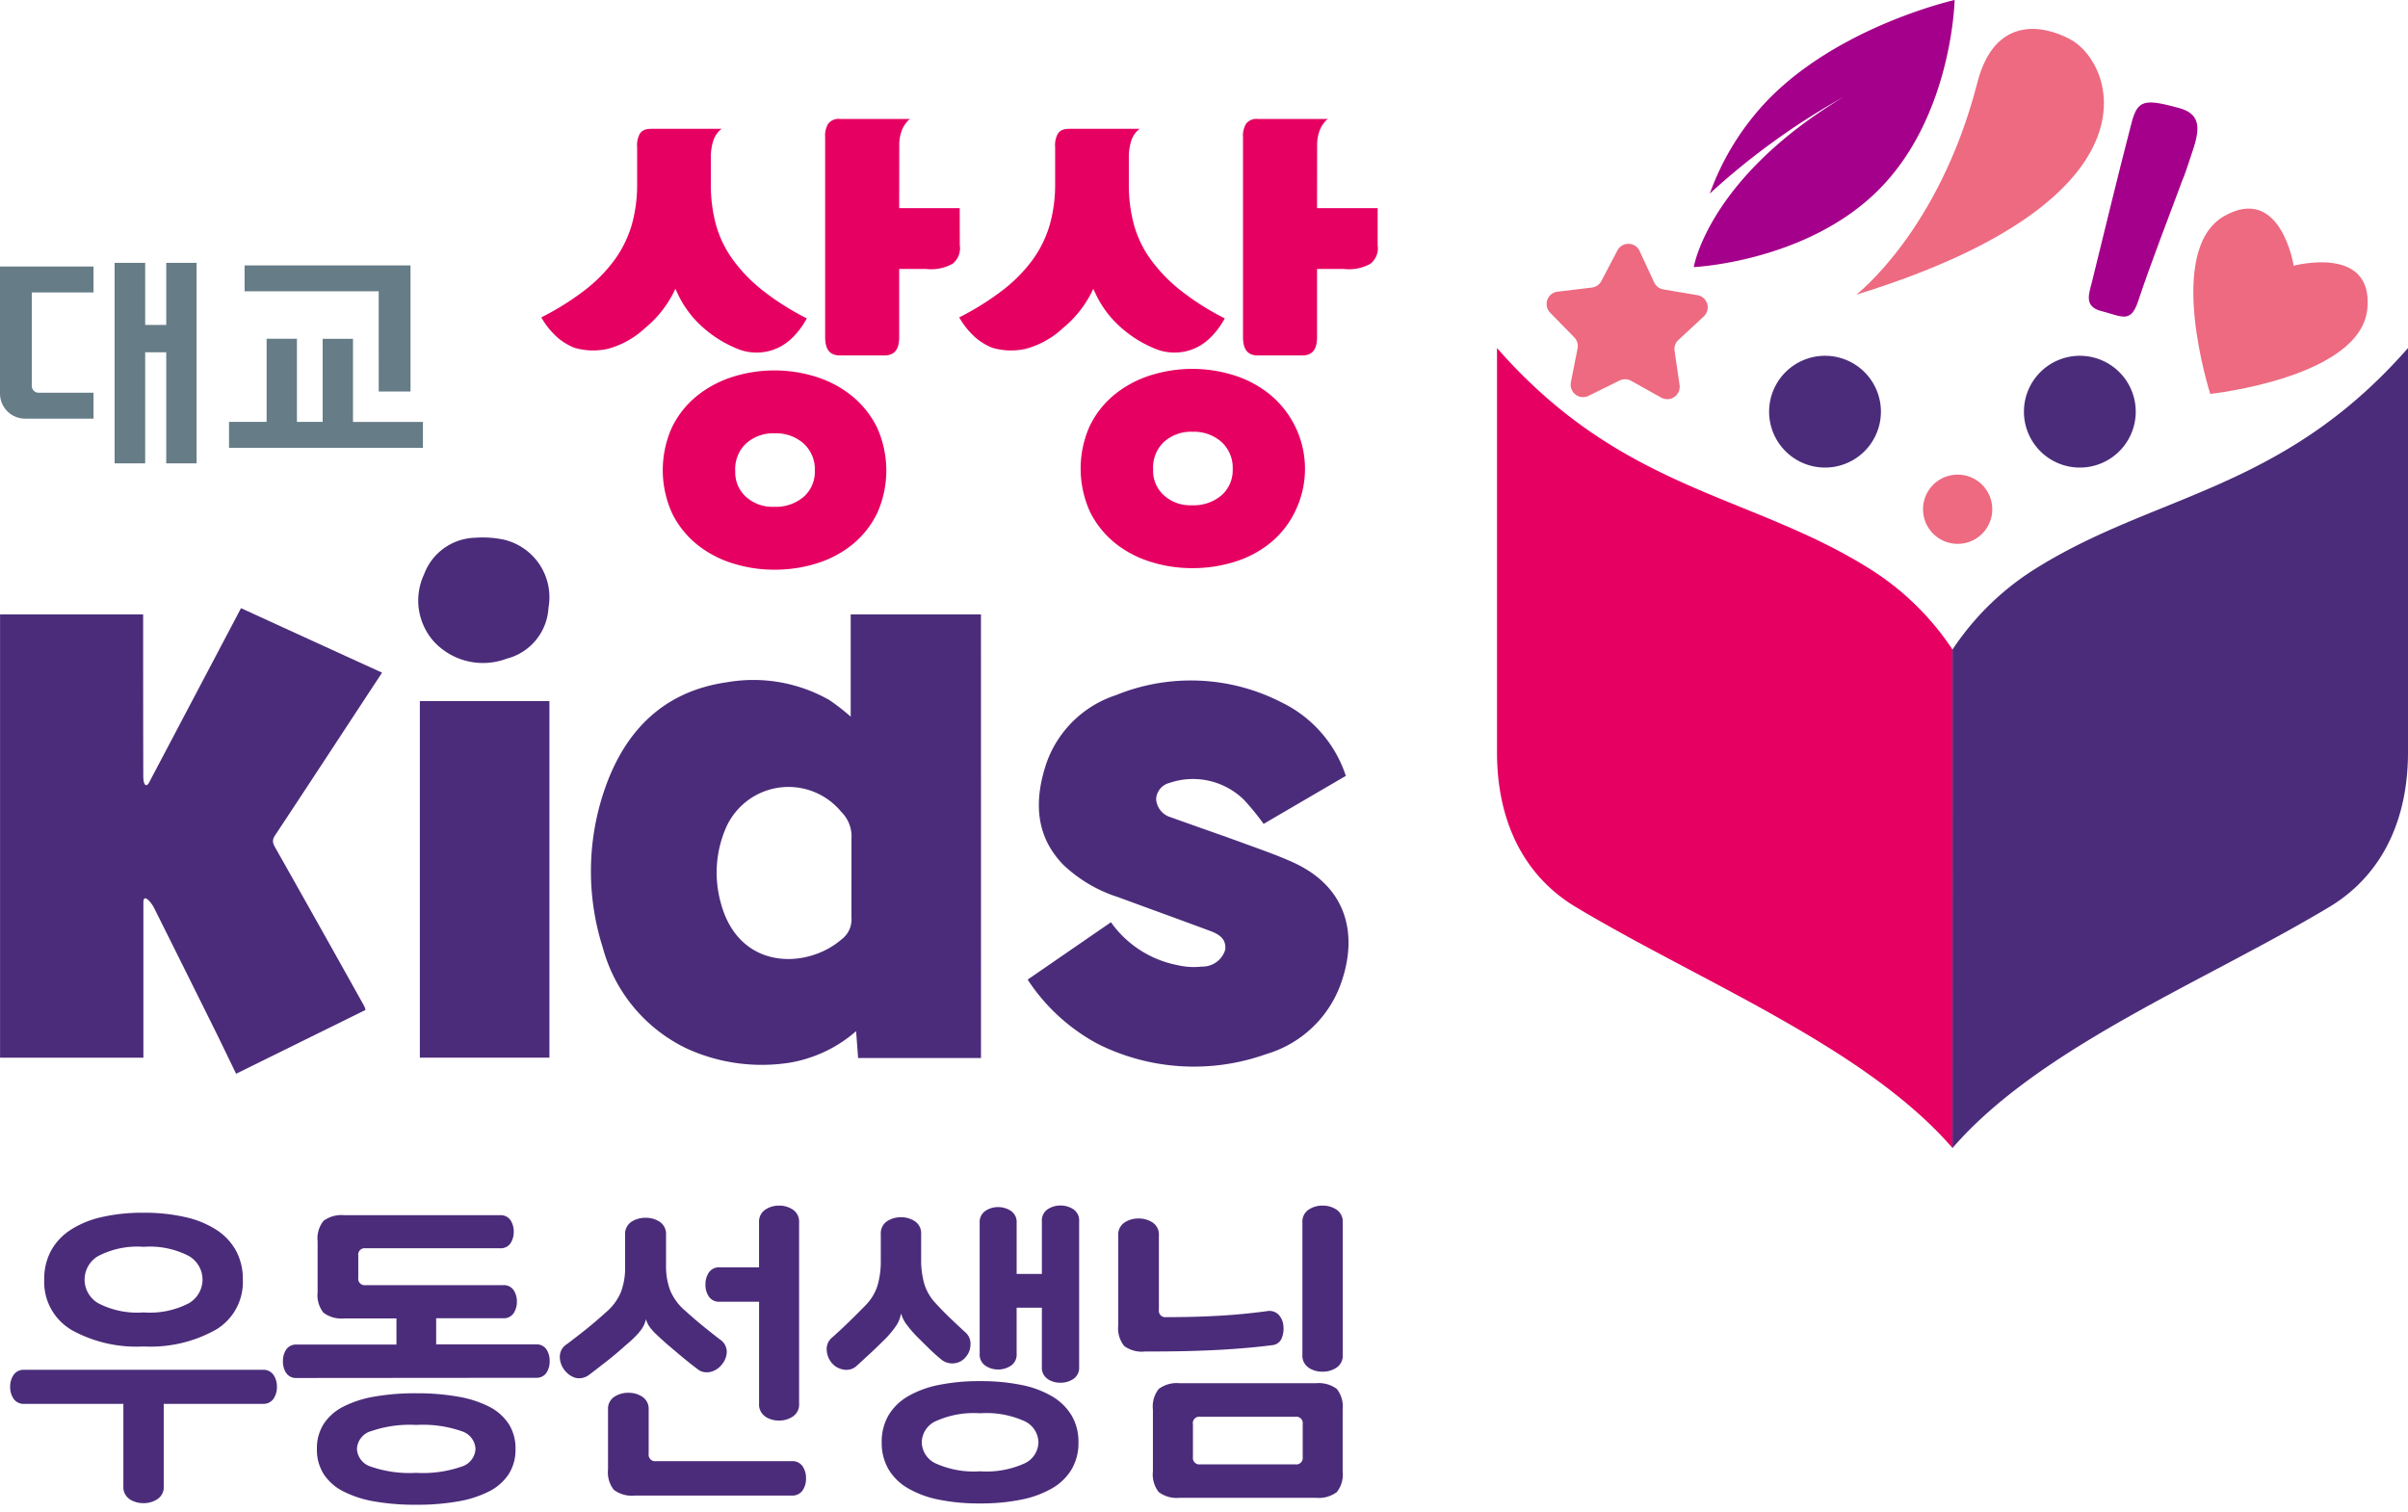 <svg xmlns="http://www.w3.org/2000/svg" width="168" height="105.5" viewBox="0 0 168 105.5">
    <defs>
        <style>
            .cls-1{fill:#e60062}.cls-2{fill:#4b2c7a}.cls-3{fill:#ed6a81}.cls-4{fill:#a4008b}.cls-5{fill:#667c87}
        </style>
    </defs>
    <g id="BI" transform="translate(-140.866 -132.703)">
        <g id="그룹_2" data-name="그룹 2" transform="translate(140.866 132.703)">
            <path id="패스_63" d="M277.087 177.752a19.052 19.052 0 0 0-5.51-5.466c-8.434-5.417-17.43-5.474-26.269-15.576v28.308c.023 4.6 1.778 8.468 5.5 10.7 8.68 5.205 20.2 9.78 26.281 16.817z" class="cls-1" data-name="패스 63" transform="translate(-140.866 -132.426)"/>
            <path id="패스_64" d="M277.087 177.752a19.037 19.037 0 0 1 5.509-5.466c8.435-5.417 17.43-5.474 26.27-15.576v28.308c-.024 4.6-1.779 8.468-5.5 10.7-8.68 5.205-20.2 9.78-26.28 16.817z" class="cls-2" data-name="패스 64" transform="translate(-140.866 -132.426)"/>
            <path id="패스_65" d="M300.89 151.184s-.89-5.678-4.82-3.48c-4.232 2.368-1 12.425-1 12.425s10.512-1.129 10.962-5.954c.417-4.481-5.139-2.991-5.139-2.991" class="cls-3" data-name="패스 65" transform="translate(-140.866 -132.643)"/>
            <path id="패스_66" d="M279.861 168.17a2.415 2.415 0 1 0-2.469 2.359 2.412 2.412 0 0 0 2.469-2.359" class="cls-3" data-name="패스 66" transform="translate(-140.866 -132.581)"/>
            <path id="패스_67" d="M282.072 161.246a3.9 3.9 0 1 1 3.816 3.987 3.9 3.9 0 0 1-3.816-3.987" class="cls-2" data-name="패스 67" transform="translate(-140.866 -132.608)"/>
            <path id="패스_68" d="M264.294 161.246a3.9 3.9 0 1 1 3.818 3.987 3.9 3.9 0 0 1-3.818-3.987" class="cls-2" data-name="패스 68" transform="translate(-140.866 -132.608)"/>
            <path id="패스_69" d="M270.38 153.259s5.785-4.447 8.441-14.79c1.177-4.588 4.489-4.106 6.507-3.007 3.123 1.7 6.581 11.157-14.948 17.8" class="cls-3" data-name="패스 69" transform="translate(-140.866 -132.703)"/>
            <path id="패스_70" d="M255.259 150.155l1.013 2.184a.867.867 0 0 0 .64.49l2.376.4a.866.866 0 0 1 .444 1.489l-1.766 1.637a.866.866 0 0 0-.269.761l.349 2.382a.867.867 0 0 1-1.281.881l-2.1-1.172a.869.869 0 0 0-.807-.02l-2.16 1.067a.867.867 0 0 1-1.235-.945l.466-2.361a.866.866 0 0 0-.231-.773l-1.683-1.722a.867.867 0 0 1 .518-1.466l2.391-.286a.872.872 0 0 0 .665-.458l1.119-2.132a.868.868 0 0 1 1.555.039" class="cls-3" data-name="패스 70" transform="translate(-140.866 -132.635)"/>
            <path id="패스_71" d="M264.246 139.635a18.416 18.416 0 0 0-4.089 6.572 49.475 49.475 0 0 1 9.362-6.756c-9.482 5.678-10.483 11.889-10.483 11.889s7.985-.359 13.011-5.506 5.188-13.131 5.188-13.131-7.963 1.785-12.989 6.932" class="cls-4" data-name="패스 71" transform="translate(-140.866 -132.703)"/>
            <path id="패스_72" d="M293.167 145.166c-1.007 2.732-2.209 5.786-3.127 8.549-.524 1.583-1.129 1.061-2.571.694-1.239-.315-.856-1.217-.654-2.03.915-3.7 1.8-7.4 2.759-11.084.425-1.64.908-1.705 3.295-1.062 1.421.382 1.527 1.261 1.046 2.772-.269.848-.721 2.169-.748 2.161" class="cls-4" data-name="패스 72" transform="translate(-140.866 -132.703)"/>
            <path id="패스_73" d="M175.884 170.183a4.128 4.128 0 0 1 3.249 4.779 3.885 3.885 0 0 1-2.922 3.557 4.67 4.67 0 0 1-5.068-1.19 4.3 4.3 0 0 1-.689-4.7 3.913 3.913 0 0 1 3.564-2.55 7.188 7.188 0 0 1 1.866.107" class="cls-2" data-name="패스 73" transform="translate(-140.866 -132.557)"/>
            <path id="패스_74" d="M166.362 202.9l-9.024 4.449c-.546-1.125-1.038-2.156-1.546-3.18q-2.09-4.214-4.191-8.42c-.142-.286-.714-1.028-.731-.386v10.864h-10V175.3h9.983v.7c0 3.5 0 7 .01 10.494-.011.82.237.82.382.577l6.436-12.208c3.275 1.5 6.527 2.988 9.842 4.5l-.707 1.072c-2.252 3.431-4.5 6.868-6.765 10.288-.249.375-.122.6.058.916q3.1 5.488 6.169 10.992a1.475 1.475 0 0 1 .088.26" class="cls-2" data-name="패스 74" transform="translate(-140.866 -132.426)"/>
            <path id="패스_75" d="M209.308 206.251h-8.573l-.141-1.873a9.408 9.408 0 0 1-4.675 2.206 12.6 12.6 0 0 1-7.1-.975 10.966 10.966 0 0 1-5.9-7.067 17.555 17.555 0 0 1 .189-11.2c1.431-4.013 4.121-6.686 8.468-7.309a10.735 10.735 0 0 1 7.15 1.239 14.736 14.736 0 0 1 1.491 1.16V175.3h9.088zm-9.036-15.3a2.417 2.417 0 0 0-.713-1.876 4.766 4.766 0 0 0-8.046 1.116 7.84 7.84 0 0 0-.389 5.121c1.225 4.877 6.047 4.748 8.446 2.668a1.735 1.735 0 0 0 .7-1.537z" class="cls-2" data-name="패스 75" transform="translate(-140.866 -132.426)"/>
            <path id="패스_76" d="M212.558 200.784l5.817-4.006a7.423 7.423 0 0 0 4.647 2.994 4.962 4.962 0 0 0 1.7.1 1.653 1.653 0 0 0 1.627-1.184c.057-.6-.218-.991-1.011-1.287-2.15-.8-4.309-1.58-6.461-2.373a9.909 9.909 0 0 1-3.838-2.27c-1.861-1.924-2.012-4.238-1.3-6.657a7.664 7.664 0 0 1 4.985-5.17 13.856 13.856 0 0 1 11.577.518 8.709 8.709 0 0 1 4.461 5.115l-5.737 3.351a17.3 17.3 0 0 0-1.38-1.688 5.079 5.079 0 0 0-5.212-1.163 1.224 1.224 0 0 0-.906 1.121 1.415 1.415 0 0 0 1.037 1.273c1.829.662 3.417 1.2 5.245 1.872 1.115.407 2.243.8 3.318 1.292 3.763 1.733 4.459 5.05 3.328 8.328a7.887 7.887 0 0 1-5.235 5.024 14.993 14.993 0 0 1-11.735-.691 13.432 13.432 0 0 1-4.921-4.5" class="cls-2" data-name="패스 76" transform="translate(-140.866 -132.426)"/>
            <path id="사각형_64" d="M0 0H9.039V24.882H0z" class="cls-2" data-name="사각형 64" transform="translate(29.293 48.919)"/>
            <path id="패스_77" d="M163.378 156.254h2.116v5.8h4.879v1.809h-13.529v-1.813h2.623v-5.8h2.115v5.8h1.795z" class="cls-5" data-name="패스 77" transform="translate(-140.866 -132.613)"/>
            <path id="패스_78" d="M167.288 159.95h2.218v-8.8h-11.575v1.808h9.356z" class="cls-5" data-name="패스 78" transform="translate(-140.866 -132.631)"/>
            <path id="패스_79" d="M152.464 150.966v4.334h-1.469v-4.332h-2.133v13.991h2.133v-7.752h1.469v7.752h2.117v-13.993z" class="cls-5" data-name="패스 79" transform="translate(-140.866 -132.626)"/>
            <path id="패스_80" d="M147.391 160.034h-3.828a.48.48 0 0 1-.48-.48v-6.52h4.308v-1.809h-6.525v8.863a1.755 1.755 0 0 0 1.755 1.754h4.77z" class="cls-5" data-name="패스 80" transform="translate(-140.866 -132.629)"/>
            <path id="패스_81" d="M200.3 160.223a7.54 7.54 0 0 0-2.5-1.335 9.69 9.69 0 0 0-5.912.034 7.657 7.657 0 0 0-2.486 1.369 6.455 6.455 0 0 0-1.679 2.176 7.277 7.277 0 0 0 .034 5.941 6.491 6.491 0 0 0 1.731 2.175 7.506 7.506 0 0 0 2.485 1.317 9.561 9.561 0 0 0 2.915.446 9.741 9.741 0 0 0 3.033-.463 7.388 7.388 0 0 0 2.484-1.352 6.441 6.441 0 0 0 1.68-2.174 7.274 7.274 0 0 0-.035-5.942 6.606 6.606 0 0 0-1.747-2.192m-3.374 7.046a2.991 2.991 0 0 1-2.047.689 2.743 2.743 0 0 1-2.04-.761 2.3 2.3 0 0 1-.68-1.725 2.473 2.473 0 0 1 .68-1.861 2.812 2.812 0 0 1 2.077-.78 2.886 2.886 0 0 1 2.01.708 2.422 2.422 0 0 1 .785 1.894 2.319 2.319 0 0 1-.785 1.836" class="cls-1" data-name="패스 81" transform="translate(-140.866 -132.595)"/>
            <path id="패스_82" d="M194.1 152.989a11.031 11.031 0 0 1-2.12-2.188 7.634 7.634 0 0 1-1.171-2.447 10.606 10.606 0 0 1-.349-2.781v-1.958a3.68 3.68 0 0 1 .189-1.144 1.664 1.664 0 0 1 .565-.78h-4.853c-.458 0-.678.093-.853.339a1.649 1.649 0 0 0-.19.943v2.567a10.339 10.339 0 0 1-.366 2.816 7.985 7.985 0 0 1-1.171 2.428 10.544 10.544 0 0 1-2.1 2.155 19.16 19.16 0 0 1-3.049 1.91 5.474 5.474 0 0 0 1.135 1.41 4.2 4.2 0 0 0 1.177.712 4.671 4.671 0 0 0 2.345.069 6.154 6.154 0 0 0 2.567-1.433 7.746 7.746 0 0 0 1.987-2.457l.141-.295.141.295a7.162 7.162 0 0 0 1.739 2.359 8.282 8.282 0 0 0 2.523 1.563 3.463 3.463 0 0 0 1.117.228 3.513 3.513 0 0 0 1.281-.18 3.62 3.62 0 0 0 1.28-.772 5.493 5.493 0 0 0 1.09-1.429 18.438 18.438 0 0 1-3.055-1.93z" class="cls-1" data-name="패스 82" transform="translate(-140.866 -132.703)"/>
            <path id="패스_83" d="M207.823 147.226H203.6l.006-4.415a2.865 2.865 0 0 1 .183-1.025 2.069 2.069 0 0 1 .36-.589.8.8 0 0 1 .211-.191h-4.882a.9.9 0 0 0-.839.344 1.645 1.645 0 0 0-.205.938v13.936c0 .875.332 1.282 1.044 1.282h3.078c.712 0 1.044-.407 1.044-1.282v-4.755h1.87a3.078 3.078 0 0 0 1.852-.359 1.383 1.383 0 0 0 .506-1.3z" class="cls-1" data-name="패스 83" transform="translate(-140.866 -132.703)"/>
            <g id="그룹_1" data-name="그룹 1" transform="translate(66.926 8.303)">
                <path id="패스_84" d="M229.454 160.223a7.535 7.535 0 0 0-2.5-1.335 9.694 9.694 0 0 0-5.913.034 7.652 7.652 0 0 0-2.485 1.369 6.442 6.442 0 0 0-1.679 2.176 7.282 7.282 0 0 0 .033 5.941 6.515 6.515 0 0 0 1.731 2.175 7.51 7.51 0 0 0 2.486 1.317 9.549 9.549 0 0 0 2.914.446 9.737 9.737 0 0 0 3.033-.463 7.393 7.393 0 0 0 2.485-1.352 6.438 6.438 0 0 0 1.679-2.174 6.726 6.726 0 0 0-1.782-8.134m-3.373 7.046a2.994 2.994 0 0 1-2.048.689 2.739 2.739 0 0 1-2.039-.761 2.3 2.3 0 0 1-.68-1.725 2.47 2.47 0 0 1 .68-1.861 2.809 2.809 0 0 1 2.076-.78 2.89 2.89 0 0 1 2.011.708 2.426 2.426 0 0 1 .785 1.894 2.322 2.322 0 0 1-.785 1.836" class="cls-1" data-name="패스 84" transform="translate(-207.792 -141.006)"/>
                <path id="패스_85" d="M223.261 152.989a11.058 11.058 0 0 1-2.12-2.188 7.633 7.633 0 0 1-1.171-2.447 10.608 10.608 0 0 1-.348-2.781v-1.958a3.68 3.68 0 0 1 .189-1.144 1.671 1.671 0 0 1 .565-.78h-4.852c-.458 0-.679.093-.854.339a1.657 1.657 0 0 0-.19.943v2.567a10.339 10.339 0 0 1-.366 2.816 7.96 7.96 0 0 1-1.17 2.428 10.6 10.6 0 0 1-2.105 2.155 19.218 19.218 0 0 1-3.05 1.91 5.494 5.494 0 0 0 1.135 1.41 4.206 4.206 0 0 0 1.178.712 4.671 4.671 0 0 0 2.345.069 6.157 6.157 0 0 0 2.566-1.433A7.749 7.749 0 0 0 217 153.15l.14-.295.141.295a7.165 7.165 0 0 0 1.74 2.359 8.266 8.266 0 0 0 2.522 1.563 3.469 3.469 0 0 0 1.117.228 3.513 3.513 0 0 0 1.281-.18 3.624 3.624 0 0 0 1.281-.772 5.515 5.515 0 0 0 1.09-1.429 18.449 18.449 0 0 1-3.051-1.93z" class="cls-1" data-name="패스 85" transform="translate(-207.792 -141.006)"/>
                <path id="패스_86" d="M236.981 147.226h-4.228l.006-4.415a2.866 2.866 0 0 1 .183-1.025 2.069 2.069 0 0 1 .36-.589.8.8 0 0 1 .211-.191h-4.882a.9.9 0 0 0-.838.344 1.637 1.637 0 0 0-.205.938v13.936c0 .875.331 1.282 1.043 1.282h3.079c.712 0 1.043-.407 1.043-1.282v-4.755h1.87a3.078 3.078 0 0 0 1.852-.359 1.383 1.383 0 0 0 .506-1.3z" class="cls-1" data-name="패스 86" transform="translate(-207.792 -141.006)"/>
            </g>
        </g>
        <path id="합치기_1" fill="#4b2c7a" stroke="rgba(0,0,0,0)" stroke-miterlimit="10" d="M-423.273-131.475a7.6 7.6 0 0 1-2.177-.7 3.534 3.534 0 0 1-1.375-1.21 3.162 3.162 0 0 1-.473-1.749 3.165 3.165 0 0 1 .473-1.75 3.541 3.541 0 0 1 1.375-1.21 7.6 7.6 0 0 1 2.177-.7 16.42 16.42 0 0 1 2.9-.231 16.477 16.477 0 0 1 2.894.231 7.6 7.6 0 0 1 2.189.7 3.541 3.541 0 0 1 1.375 1.21 3.164 3.164 0 0 1 .473 1.75 3.161 3.161 0 0 1-.473 1.749 3.534 3.534 0 0 1-1.375 1.21 7.6 7.6 0 0 1-2.189.7 16.482 16.482 0 0 1-2.894.23 16.426 16.426 0 0 1-2.9-.23zm-.275-4.9a1.361 1.361 0 0 0-.957 1.232 1.363 1.363 0 0 0 .957 1.232 8.258 8.258 0 0 0 3.178.439 8.254 8.254 0 0 0 3.179-.439 1.364 1.364 0 0 0 .958-1.232 1.362 1.362 0 0 0-.958-1.232 8.233 8.233 0 0 0-3.179-.44 8.237 8.237 0 0 0-3.177.445zm39.648 4.775a7.01 7.01 0 0 1-2.156-.792 3.775 3.775 0 0 1-1.364-1.331 3.638 3.638 0 0 1-.473-1.881 3.648 3.648 0 0 1 .473-1.881 3.789 3.789 0 0 1 1.364-1.331 7.033 7.033 0 0 1 2.156-.792 14.16 14.16 0 0 1 2.871-.264 14.16 14.16 0 0 1 2.871.264 6.863 6.863 0 0 1 2.156.8 3.867 3.867 0 0 1 1.363 1.342 3.6 3.6 0 0 1 .473 1.859 3.638 3.638 0 0 1-.473 1.881 3.775 3.775 0 0 1-1.363 1.331 7.018 7.018 0 0 1-2.156.792 14.092 14.092 0 0 1-2.871.265 14.092 14.092 0 0 1-2.871-.262zm-.253-5.467a1.666 1.666 0 0 0-.946 1.463 1.667 1.667 0 0 0 .946 1.463 6.451 6.451 0 0 0 3.124.561 6.451 6.451 0 0 0 3.124-.561 1.667 1.667 0 0 0 .946-1.463 1.665 1.665 0 0 0-.946-1.463 6.438 6.438 0 0 0-3.124-.562 6.438 6.438 0 0 0-3.128.566zm-56.221 5.423a1.006 1.006 0 0 1-.427-.9v-5.742h-6.908a.843.843 0 0 1-.748-.352 1.434 1.434 0 0 1-.242-.836 1.434 1.434 0 0 1 .242-.836.843.843 0 0 1 .748-.352h16.632a.846.846 0 0 1 .748.352 1.441 1.441 0 0 1 .242.836 1.441 1.441 0 0 1-.242.836.846.846 0 0 1-.748.352h-6.908v5.742a1 1 0 0 1-.429.9 1.728 1.728 0 0 1-.979.286 1.734 1.734 0 0 1-.985-.282zm73.271-.087a2.092 2.092 0 0 1-1.463-.4 1.972 1.972 0 0 1-.407-1.43v-4.334a1.972 1.972 0 0 1 .407-1.43 2.092 2.092 0 0 1 1.463-.4h9.5a2.1 2.1 0 0 1 1.463.4 1.976 1.976 0 0 1 .407 1.43v4.334a1.976 1.976 0 0 1-.407 1.43 2.1 2.1 0 0 1-1.463.4zm.924-5.148v2.309a.447.447 0 0 0 .506.506h6.644a.447.447 0 0 0 .507-.506v-2.309a.448.448 0 0 0-.507-.507h-6.644a.447.447 0 0 0-.51.51zm-38.94 4.993a2.088 2.088 0 0 1-1.462-.4 1.972 1.972 0 0 1-.407-1.429v-4.158a1.008 1.008 0 0 1 .428-.9 1.762 1.762 0 0 1 1-.285 1.723 1.723 0 0 1 .979.285 1.009 1.009 0 0 1 .429.9v3.08a.448.448 0 0 0 .506.506h9.482a.845.845 0 0 1 .748.352 1.472 1.472 0 0 1 .242.858 1.436 1.436 0 0 1-.242.836.847.847 0 0 1-.748.352zm9.1-5.521a1 1 0 0 1-.43-.9v-7.106h-2.751a.844.844 0 0 1-.748-.352 1.441 1.441 0 0 1-.242-.836 1.481 1.481 0 0 1 .242-.858.846.846 0 0 1 .748-.352h2.749v-3.124a1.007 1.007 0 0 1 .43-.9 1.725 1.725 0 0 1 .978-.285 1.692 1.692 0 0 1 .957.285 1.009 1.009 0 0 1 .429.9v12.628a1 1 0 0 1-.429.9 1.686 1.686 0 0 1-.957.286 1.718 1.718 0 0 1-.982-.279zm19.7-2.618a.934.934 0 0 1-.4-.836v-4.135h-1.76v3.211a.931.931 0 0 1-.4.836 1.587 1.587 0 0 1-.9.265 1.546 1.546 0 0 1-.879-.265.929.929 0 0 1-.4-.836v-9.13a.931.931 0 0 1 .4-.836 1.552 1.552 0 0 1 .879-.264 1.594 1.594 0 0 1 .9.264.933.933 0 0 1 .4.836v3.564h1.76v-3.674a.932.932 0 0 1 .4-.836 1.586 1.586 0 0 1 .9-.264 1.589 1.589 0 0 1 .9.264.932.932 0 0 1 .4.836v10.164a.934.934 0 0 1-.4.836 1.589 1.589 0 0 1-.9.264 1.586 1.586 0 0 1-.906-.261zm-32.967-.088a1.263 1.263 0 0 1-.429-.22 1.843 1.843 0 0 1-.329-.33 1.532 1.532 0 0 1-.307-.891 1.027 1.027 0 0 1 .482-.891q.706-.528 1.364-1.056t1.363-1.166a3.771 3.771 0 0 0 1.046-1.4 4.736 4.736 0 0 0 .3-1.771v-2.222a1.028 1.028 0 0 1 .428-.923 1.756 1.756 0 0 1 1-.286 1.756 1.756 0 0 1 1 .286 1.026 1.026 0 0 1 .428.923v2.112a4.737 4.737 0 0 0 .3 1.771 3.775 3.775 0 0 0 1.045 1.4q.706.637 1.32 1.133t1.1.868a1.035 1.035 0 0 1 .473.848 1.433 1.433 0 0 1-.32.868 1.542 1.542 0 0 1-.328.32 1.412 1.412 0 0 1-.43.209 1.175 1.175 0 0 1-.484.032.944.944 0 0 1-.473-.209q-.418-.308-.99-.781t-1.211-1.022c-.248-.221-.458-.411-.626-.572a4.586 4.586 0 0 1-.4-.418 2.487 2.487 0 0 1-.231-.33 1.391 1.391 0 0 1-.132-.33h-.022a2.1 2.1 0 0 1-.121.353 1.983 1.983 0 0 1-.23.384 4.294 4.294 0 0 1-.419.473c-.175.176-.4.382-.681.616q-.639.574-1.255 1.057t-1.254.968a1.193 1.193 0 0 1-.5.22 1.18 1.18 0 0 1-.2.017 1.032 1.032 0 0 1-.283-.037zm-19.415.022a.825.825 0 0 1-.736-.341 1.429 1.429 0 0 1-.231-.825 1.431 1.431 0 0 1 .231-.825.824.824 0 0 1 .736-.34h6.952v-1.826h-3.63a2.1 2.1 0 0 1-1.464-.4 1.975 1.975 0 0 1-.406-1.43v-3.542a1.976 1.976 0 0 1 .406-1.43 2.1 2.1 0 0 1 1.464-.4h10.845a.829.829 0 0 1 .738.341 1.4 1.4 0 0 1 .231.8 1.443 1.443 0 0 1-.231.825.829.829 0 0 1-.738.341h-9.372a.447.447 0 0 0-.506.506v1.562a.447.447 0 0 0 .506.506h9.593a.824.824 0 0 1 .735.341 1.385 1.385 0 0 1 .231.8 1.426 1.426 0 0 1-.231.825.822.822 0 0 1-.735.341h-4.665v1.826h6.953a.825.825 0 0 1 .736.34 1.437 1.437 0 0 1 .23.825 1.435 1.435 0 0 1-.23.825.826.826 0 0 1-.736.341zm70.587-.726a1 1 0 0 1-.429-.9v-9.218a1.009 1.009 0 0 1 .429-.9 1.73 1.73 0 0 1 .979-.285 1.727 1.727 0 0 1 .978.285 1.009 1.009 0 0 1 .429.9v9.218a1 1 0 0 1-.429.9 1.72 1.72 0 0 1-.978.286 1.723 1.723 0 0 1-.985-.283zm-32.417.143a1.354 1.354 0 0 1-.836-.451 1.535 1.535 0 0 1-.363-.9 1.031 1.031 0 0 1 .341-.859q.571-.5 1.22-1.133t1.2-1.2a3.433 3.433 0 0 0 .792-1.353 6.1 6.1 0 0 0 .22-1.727v-1.826a1.006 1.006 0 0 1 .429-.9 1.729 1.729 0 0 1 .978-.286 1.732 1.732 0 0 1 .979.286 1.006 1.006 0 0 1 .429.9v1.738a6.066 6.066 0 0 0 .22 1.727 3.41 3.41 0 0 0 .792 1.353c.352.383.7.737 1.045 1.067s.687.649 1.023.957a1.048 1.048 0 0 1 .363.847 1.346 1.346 0 0 1-.34.891 1.181 1.181 0 0 1-.814.429 1.22 1.22 0 0 1-.946-.319q-.374-.308-.737-.661c-.242-.234-.495-.484-.759-.748a8 8 0 0 1-.869-.99 2.086 2.086 0 0 1-.363-.726h-.023a2.34 2.34 0 0 1-.308.781 6.5 6.5 0 0 1-.946 1.112q-.485.485-.913.879t-.935.859a1.021 1.021 0 0 1-.694.267 1.235 1.235 0 0 1-.191-.011zm19.547-1.661a1.968 1.968 0 0 1-.407-1.43v-6.269a1.007 1.007 0 0 1 .428-.9 1.716 1.716 0 0 1 .979-.286 1.754 1.754 0 0 1 1 .286 1.006 1.006 0 0 1 .429.9v5.192a.447.447 0 0 0 .506.506q2 0 3.718-.1t3.322-.32a.9.9 0 0 1 .8.242 1.275 1.275 0 0 1 .341.792 1.756 1.756 0 0 1-.132.891.783.783 0 0 1-.66.451q-.683.089-1.508.166c-.55.05-1.185.1-1.9.143s-1.526.076-2.42.1-1.907.032-3.037.032a2.088 2.088 0 0 1-1.465-.393zm-73.49-1.144a3.873 3.873 0 0 1-1.848-3.476 4.134 4.134 0 0 1 .473-2.013 4.069 4.069 0 0 1 1.374-1.463 6.684 6.684 0 0 1 2.178-.891 12.858 12.858 0 0 1 2.9-.3 12.9 12.9 0 0 1 2.894.3 6.687 6.687 0 0 1 2.19.891 4.093 4.093 0 0 1 1.374 1.463 4.154 4.154 0 0 1 .473 2.013 3.873 3.873 0 0 1-1.848 3.476 9.343 9.343 0 0 1-5.083 1.188 9.338 9.338 0 0 1-5.083-1.185zm1.925-5.126a1.915 1.915 0 0 0-.957 1.65 1.914 1.914 0 0 0 .957 1.65 5.89 5.89 0 0 0 3.156.638 5.9 5.9 0 0 0 3.158-.638 1.914 1.914 0 0 0 .957-1.65 1.915 1.915 0 0 0-.957-1.65 5.9 5.9 0 0 0-3.158-.638 5.89 5.89 0 0 0-3.162.643z" data-name="합치기 1" transform="translate(590.274 368.947)"/>
    </g>
</svg>
